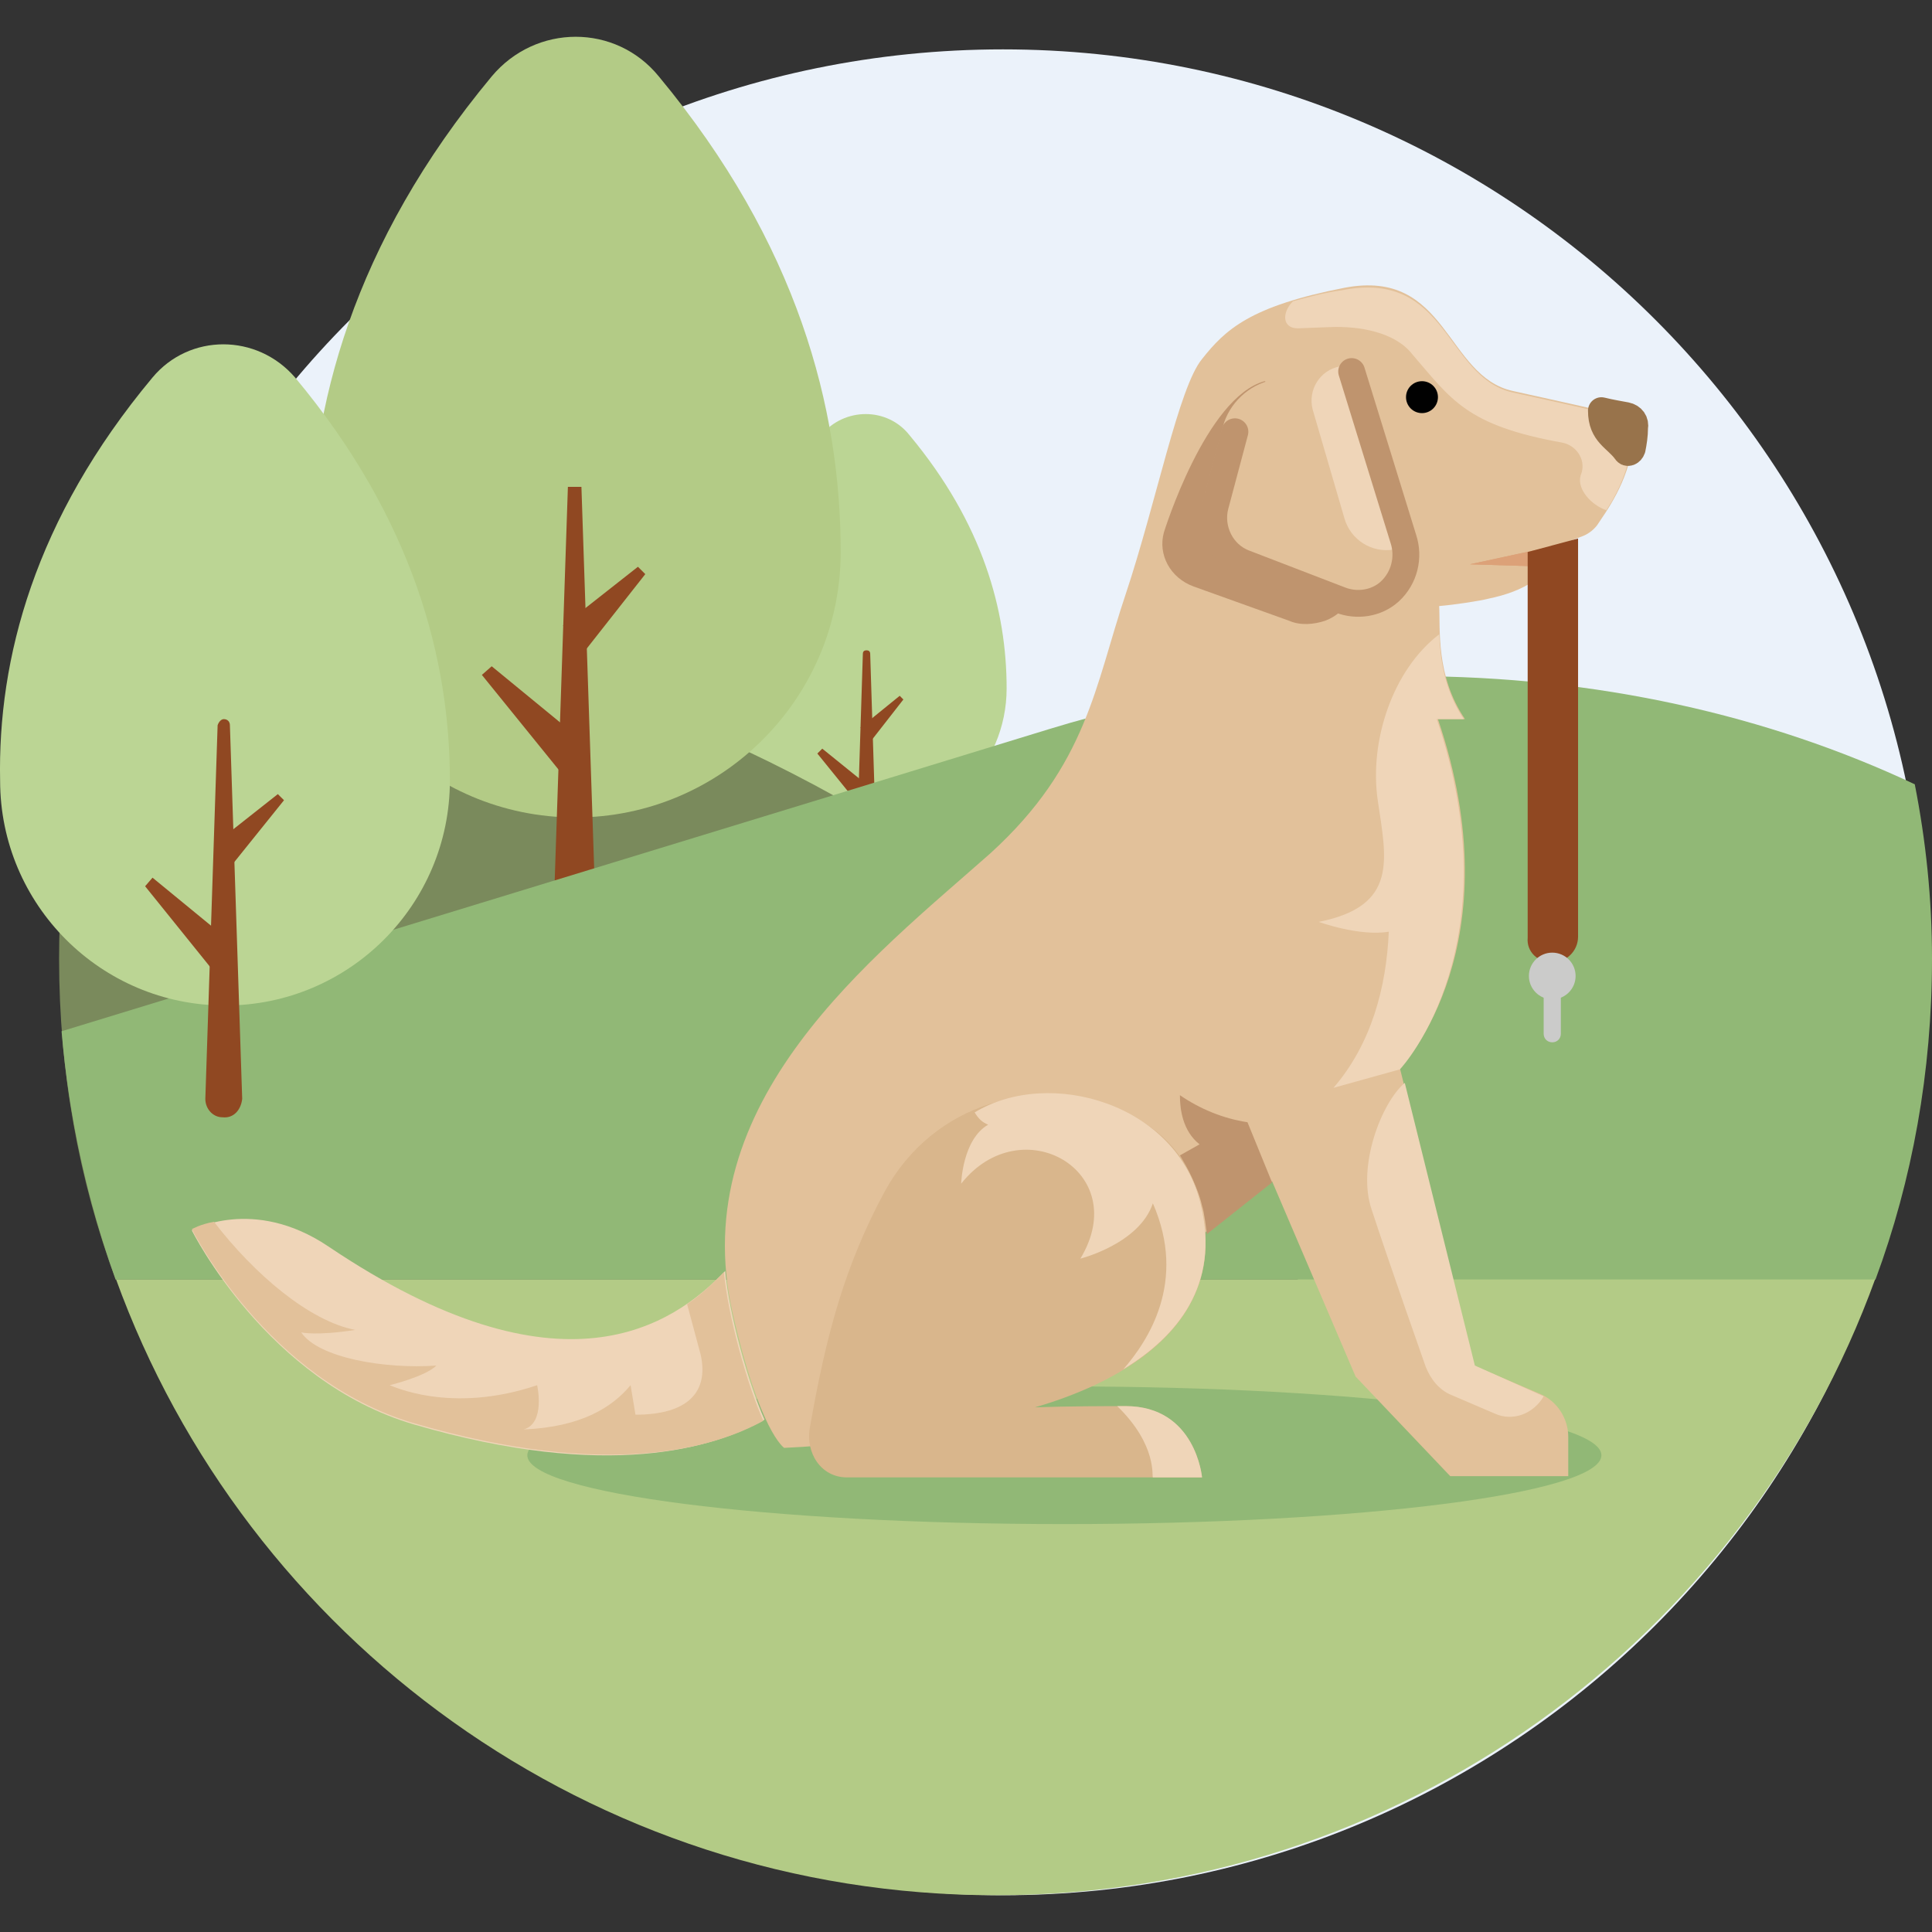 <svg width="36" height="36" viewBox="0 0 36 36" fill="none" xmlns="http://www.w3.org/2000/svg">
<rect x="0" y="0" width="36" height="36" fill="#333333" stroke="none"/>
<path d="M18.688 0.92C9.185 0.92 1.491 8.614 1.491 18.117C1.491 27.621 9.185 35.315 18.688 35.315C28.191 35.315 35.886 27.621 35.886 18.117C35.886 8.637 28.191 0.92 18.688 0.92Z" fill="#EBF2FA"/>
<path d="M15.299 8.11C15.734 7.584 16.535 7.584 16.948 8.11C18.322 9.759 18.757 11.385 18.757 12.828C18.757 14.27 17.589 15.461 16.123 15.461C14.681 15.461 13.49 14.293 13.49 12.828C13.513 11.385 13.925 9.759 15.299 8.11Z" fill="#BBD594"/>
<path d="M16.352 16.537L16.215 12.186C16.215 12.14 16.192 12.118 16.146 12.118C16.1 12.118 16.078 12.14 16.078 12.186L15.94 16.537C15.94 16.652 16.032 16.743 16.146 16.743C16.238 16.743 16.352 16.652 16.352 16.537Z" fill="#904822"/>
<path d="M16.284 14.728L15.322 13.95L15.23 14.041L16.009 15.003L16.284 14.728Z" fill="#904822"/>
<path d="M16.261 13.767L16.833 13.034L16.765 12.965L16.032 13.56L16.261 13.767Z" fill="#904822"/>
<path d="M2.155 23.819H34.947C32.519 30.529 26.085 35.315 18.551 35.315C11.017 35.315 4.582 30.529 2.155 23.819Z" fill="#B3CB86"/>
<path d="M19.833 28.399C14.306 28.399 9.826 27.825 9.826 27.117C9.826 26.409 14.306 25.834 19.833 25.834C25.36 25.834 29.84 26.409 29.84 27.117C29.84 27.825 25.36 28.399 19.833 28.399Z" fill="#91B876"/>
<path d="M24.184 23.842H2.155C1.468 21.987 1.101 19.972 1.101 17.865C1.101 16.033 1.376 14.247 1.903 12.598C8.91 9.37 22.879 17.499 24.184 23.842Z" fill="#7A8A5C"/>
<path d="M9.162 1.424C9.986 0.439 11.475 0.439 12.276 1.424C14.864 4.538 15.665 7.606 15.665 10.286C15.665 13.011 13.444 15.232 10.719 15.232C7.994 15.232 5.773 13.011 5.773 10.286C5.773 7.606 6.574 4.538 9.162 1.424Z" fill="#B3CB86"/>
<path d="M11.108 17.27L10.834 9.072H10.582L10.307 17.27H11.108Z" fill="#904822"/>
<path d="M10.948 13.881L9.162 12.415L8.979 12.576L10.444 14.385L10.948 13.881Z" fill="#904822"/>
<path d="M10.925 12.095L12.024 10.698L11.887 10.561L10.49 11.66L10.925 12.095Z" fill="#904822"/>
<path d="M26.291 12.599C29.748 12.599 32.954 13.331 35.679 14.614C35.886 15.667 36 16.743 36 17.865C36 19.972 35.634 21.987 34.947 23.842H2.155C1.628 22.377 1.284 20.82 1.147 19.216C17.245 14.293 19.261 13.675 19.558 13.583C21.642 12.942 23.909 12.599 26.291 12.599Z" fill="#91B876"/>
<path d="M2.842 7.034C3.529 6.21 4.788 6.21 5.498 7.034C7.696 9.668 8.383 12.278 8.383 14.545C8.383 16.858 6.506 18.736 4.193 18.736C1.88 18.736 0.002 16.858 0.002 14.545C-0.044 12.278 0.643 9.668 2.842 7.034Z" fill="#BBD594"/>
<path d="M4.513 20.476L4.284 13.514C4.284 13.446 4.239 13.4 4.17 13.4C4.124 13.4 4.078 13.446 4.055 13.514L3.826 20.476C3.826 20.659 3.964 20.819 4.147 20.819C4.353 20.842 4.49 20.682 4.513 20.476C4.513 20.499 4.513 20.499 4.513 20.476Z" fill="#904822"/>
<path d="M4.376 17.613L2.842 16.354L2.704 16.514L3.941 18.049L4.376 17.613Z" fill="#904822"/>
<path d="M4.353 16.079L5.292 14.911L5.177 14.797L3.987 15.736L4.353 16.079Z" fill="#904822"/>
<path d="M6.116 23.224C10.467 26.155 12.551 24.689 13.513 23.682C13.582 24.483 13.948 25.788 14.246 26.453C13.307 26.979 11.337 27.598 7.719 26.544C4.971 25.743 3.574 22.926 3.574 22.926C3.574 22.926 4.719 22.285 6.116 23.224Z" fill="#EFD5B8"/>
<path d="M7.719 26.521C4.971 25.72 3.575 22.903 3.575 22.903C3.575 22.903 3.735 22.811 3.987 22.766C4.742 23.75 5.773 24.62 6.62 24.781C5.887 24.895 5.613 24.827 5.613 24.827C5.933 25.308 7.193 25.514 8.132 25.445C7.925 25.651 7.261 25.811 7.261 25.811C7.284 25.811 8.383 26.361 10.009 25.811C10.009 25.811 10.17 26.521 9.757 26.636C10.834 26.59 11.406 26.224 11.75 25.811L11.841 26.361C12.803 26.361 13.215 25.949 13.055 25.239L12.803 24.3C13.078 24.117 13.307 23.888 13.49 23.705C13.559 24.506 13.925 25.811 14.223 26.475C13.307 26.979 11.338 27.575 7.719 26.521Z" fill="#E2C19A"/>
<path d="M18.459 15.896C20.268 14.247 20.405 12.759 20.978 11.064C21.55 9.347 21.963 7.217 22.398 6.69C22.833 6.141 23.291 5.706 25.054 5.362C26.978 4.996 26.932 7.011 28.191 7.286C29.13 7.492 29.955 7.675 30.298 7.767C30.413 7.79 30.481 7.881 30.458 7.996C30.413 8.774 30.092 9.301 29.794 9.736C29.726 9.851 29.611 9.942 29.497 9.988C29.359 10.034 29.222 10.102 29.084 10.148C28.878 10.744 28.397 11.018 27.733 11.156C27.55 11.202 27.092 11.27 26.817 11.293C26.84 11.705 26.749 12.598 27.298 13.4H26.794C28.214 17.59 26.176 19.812 26.085 19.903L27.459 25.445L28.695 25.972C29.016 26.109 29.222 26.43 29.222 26.773V27.506H27.023L25.26 25.651L23.703 22.01C19.215 25.376 18.39 26.819 14.612 26.979C14.612 26.979 14.154 26.682 13.65 24.46C12.757 20.522 16.261 17.842 18.459 15.896Z" fill="#E2C19A"/>
<path d="M22.352 21.323C22.032 21.071 21.986 20.659 21.986 20.407C22.352 20.659 22.787 20.842 23.245 20.911L23.703 22.033L22.489 22.995C22.467 22.857 22.444 22.605 22.398 22.468C22.329 22.147 22.123 21.758 21.986 21.529L22.352 21.323Z" fill="#BF946E"/>
<path d="M24.573 17.178C26.062 16.881 25.833 16.01 25.672 14.911C25.512 13.812 25.947 12.484 26.817 11.82C26.84 12.278 26.909 12.85 27.275 13.4H26.772C28.191 17.59 26.153 19.858 26.085 19.926L24.848 20.27C25.558 19.445 25.833 18.392 25.878 17.361C25.329 17.453 24.573 17.178 24.573 17.178Z" fill="#EFD5B8"/>
<path d="M28.169 7.309C29.107 7.515 29.932 7.698 30.275 7.789C30.39 7.812 30.459 7.904 30.436 8.018C30.39 8.66 30.184 9.118 29.932 9.507C29.657 9.415 29.382 9.118 29.451 8.866L29.474 8.797C29.543 8.545 29.359 8.293 29.107 8.247C27.321 7.927 27.046 7.446 26.314 6.599C25.993 6.187 25.329 6.072 24.779 6.095L24.184 6.118C23.886 6.118 23.886 5.82 24.092 5.614C24.344 5.545 24.665 5.454 25.008 5.408C26.978 5.019 26.932 7.011 28.169 7.309Z" fill="#EFD5B8"/>
<path d="M21.688 9.919C21.688 9.919 22.467 7.4 23.566 7.102L24.207 7.56L25.215 10.537C25.352 10.95 25.123 11.408 24.688 11.568C24.482 11.636 24.23 11.659 24.024 11.568L22.238 10.927C21.802 10.766 21.573 10.331 21.688 9.919Z" fill="#BF946E"/>
<path d="M22.421 9.324L22.787 7.95C22.901 7.515 23.268 7.171 23.703 7.08L24.939 6.828L25.924 9.942C26.039 10.285 25.947 10.675 25.672 10.927C25.42 11.156 25.054 11.201 24.756 11.087L22.97 10.4C22.535 10.24 22.306 9.759 22.421 9.324Z" fill="#E2C19A"/>
<path d="M24.963 6.828L25.993 10.24C25.993 10.24 25.993 10.24 25.97 10.24C25.558 10.309 25.169 10.057 25.054 9.667L24.459 7.629C24.367 7.263 24.596 6.897 24.963 6.828Z" fill="#EFD5B8"/>
<path d="M26.176 20.178L27.482 25.445L28.764 26.018C28.581 26.338 28.191 26.498 27.848 26.338L27.047 25.995C26.817 25.903 26.657 25.697 26.566 25.468C26.566 25.468 25.879 23.521 25.558 22.537C25.283 21.735 25.741 20.545 26.176 20.178Z" fill="#EFD5B8"/>
<path d="M29.084 10.148C29.016 10.309 28.947 10.446 28.855 10.56L27.39 10.515L29.084 10.148Z" fill="#DCA178"/>
<path d="M29.084 10.148C29.016 10.309 28.947 10.446 28.855 10.56L27.39 10.515L29.084 10.148Z" fill="#DCA178"/>
<path d="M28.924 17.934C29.176 17.934 29.405 17.728 29.405 17.453V10.034L28.466 10.286V17.476C28.443 17.728 28.649 17.934 28.924 17.934Z" fill="#904822"/>
<path d="M28.924 18.621C28.684 18.621 28.489 18.426 28.489 18.186C28.489 17.945 28.684 17.751 28.924 17.751C29.164 17.751 29.359 17.945 29.359 18.186C29.359 18.426 29.164 18.621 28.924 18.621Z" fill="#CBCBCA"/>
<path d="M28.924 19.422C29.016 19.422 29.084 19.354 29.084 19.262V18.529C29.084 18.438 29.016 18.369 28.924 18.369C28.833 18.369 28.764 18.438 28.764 18.529V19.262C28.764 19.354 28.833 19.422 28.924 19.422Z" fill="#CBCBCA"/>
<path d="M22.398 27.529H15.78C15.299 27.529 15.001 27.071 15.093 26.59C15.39 24.895 15.734 23.59 16.49 22.193C17.383 20.568 19.306 19.972 21.001 20.751C21.642 21.048 22.169 21.552 22.375 22.445C22.947 24.804 20.634 25.834 19.283 26.224C19.948 26.201 20.612 26.201 20.955 26.201C22.283 26.201 22.398 27.529 22.398 27.529Z" fill="#D9B68C"/>
<path d="M17.91 22.056C17.91 22.056 17.932 21.232 18.413 20.957C18.299 20.911 18.23 20.842 18.161 20.728C19.558 19.88 21.94 20.567 22.375 22.445C22.741 23.956 21.917 24.918 20.932 25.514C21.39 24.987 22.123 23.888 21.482 22.422C21.23 23.178 20.131 23.453 20.131 23.453C21.115 21.827 19.032 20.636 17.91 22.056Z" fill="#EFD5B8"/>
<path d="M20.818 26.201C20.864 26.201 20.932 26.201 20.978 26.201C22.283 26.201 22.398 27.529 22.398 27.529H21.482C21.459 27.529 21.573 26.934 20.818 26.201Z" fill="#EFD5B8"/>
<path d="M30.298 8.408C30.115 8.156 29.84 8.087 29.84 7.652C30.023 7.698 30.184 7.721 30.298 7.744C30.413 7.767 30.481 7.858 30.458 7.973C30.458 8.11 30.436 8.248 30.413 8.362C30.39 8.431 30.321 8.454 30.298 8.408Z" stroke="#98734B" stroke-width="0.5" stroke-linecap="round" stroke-linejoin="round"/>
<path d="M26.497 7.698C26.332 7.698 26.199 7.565 26.199 7.4C26.199 7.236 26.332 7.103 26.497 7.103C26.661 7.103 26.794 7.236 26.794 7.4C26.794 7.565 26.661 7.698 26.497 7.698Z" fill="#010101"/>
<path d="M25.186 6.923L26.148 10.037C26.263 10.381 26.171 10.77 25.896 11.022C25.645 11.251 25.278 11.297 24.98 11.182L23.194 10.495C22.759 10.335 22.53 9.854 22.645 9.419L23.011 8.045" stroke="#BF946E" stroke-width="0.5" stroke-linecap="round" stroke-linejoin="round"/>
</svg>
